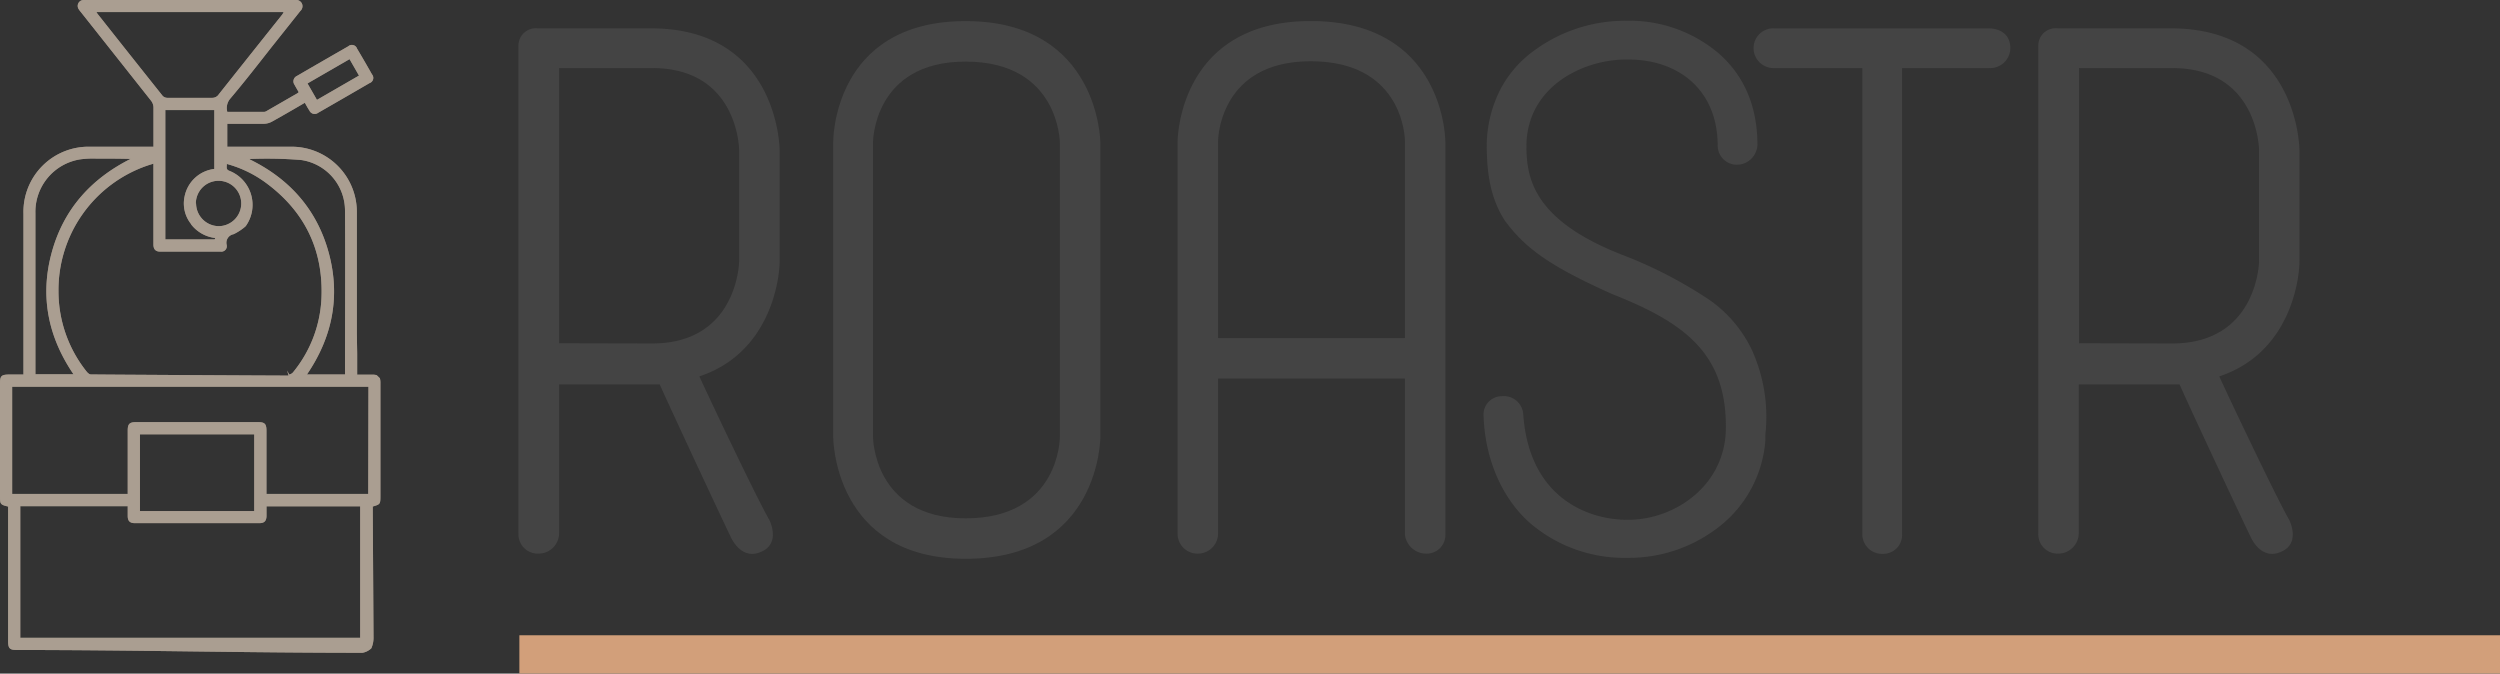 <svg xmlns="http://www.w3.org/2000/svg" viewBox="0 0 456.08 122.89"><rect x="0" y="0" width="456.08" height="122.89" fill="#333333" stroke="none"/><defs><style>.cls-1{fill:#898078;}.cls-2{fill:#aa9e91;}.cls-3,.cls-4{stroke:#000;stroke-width:4px;}.cls-3,.cls-4,.cls-6{stroke-miterlimit:10;}.cls-4{fill:#fff;}.cls-5{fill:#444;}.cls-6{fill:none;stroke:#d29f7a;stroke-width:7px;}</style></defs><title>logo</title><g id="Layer_2" data-name="Layer 2"><g id="Layer_1-2" data-name="Layer 1"><path class="cls-1" d="M68.14,116.24,68,92.41C69.34,92,69.4,92,69.4,90.5q0-10.28,0-20.56A3.1,3.1,0,0,0,69.3,69l-.58-.56a3.17,3.17,0,0,0-.89-.09H65.16V64.49l-.06-3.74q0-10.9,0-21.81A11.91,11.91,0,0,0,52.93,26.77H41.46V22.58c2.28,0,4.5,0,6.71,0a3.2,3.2,0,0,0,1.44-.39c2-1.11,4-2.27,6-3.44.29.49.54,1,.83,1.4a1.05,1.05,0,0,0,1.61.42q4.69-2.69,9.37-5.41a1,1,0,0,0,.43-1.61q-1.33-2.36-2.71-4.68a1,1,0,0,0-1.61-.42q-4.69,2.69-9.37,5.41a1.08,1.08,0,0,0-.42,1.62c.24.45.5.88.76,1.34a2.35,2.35,0,0,1-.25.2l-5.57,3.21a1,1,0,0,1-.47.18H41.47A2.62,2.62,0,0,1,42,18C44.54,15,47,11.84,49.43,8.74L54.79,2a1.17,1.17,0,0,0,.3-1.33A1.18,1.18,0,0,0,53.81,0h-38c-.2,0-.39,0-.59,0a1.08,1.08,0,0,0-.84,1.71c.14.22.33.43.49.64q6.34,8,12.67,16A2.12,2.12,0,0,1,28,19.53c0,1.58,0,3.17,0,4.76v2.48H16.45A11.88,11.88,0,0,0,4.28,39q0,14.2,0,28.4v.93H1.57C.26,68.35,0,68.61,0,69.93Q0,80.25,0,90.57c0,1.41.08,1.51,1.48,1.84v.85q0,11.86,0,23.71c0,1.31.29,1.61,1.57,1.61,22,0,41.11.51,63.06.51a3.13,3.13,0,0,0,1.63-.82A4.73,4.73,0,0,0,68.14,116.24ZM63.77,10.79l1.72,3-7.67,4.43-1.72-3ZM45.6,29a77.64,77.64,0,0,1,9.34.19,9.34,9.34,0,0,1,8,9.28c.07,9.83,0,19.66,0,29.49,0,.1,0,.19,0,.35H56c4.63-6.8,6.12-14.17,4-22.09S52.87,32.65,45.54,29.07C45.58,29,45.59,29,45.6,29ZM17.84,2.58c-.07-.09-.13-.19-.26-.38H51.75a3.7,3.7,0,0,1-.25.44Q45.63,10,39.75,17.41a1.4,1.4,0,0,1-1,.44c-2.73,0-5.46,0-8.19,0a1.24,1.24,0,0,1-.87-.34Q23.76,10.07,17.84,2.58Zm17,38.32a6.53,6.53,0,0,0,4.42,2.52l-.1.25h-9V20.08h8.94V30.82a6.29,6.29,0,0,0-5.42,5A6,6,0,0,0,34.88,40.9Zm.89-3.74a4.14,4.14,0,1,1,4.2,4.1A4.18,4.18,0,0,1,35.77,37.16ZM52.38,67.6l.27.92c-3.12,0-33-.17-36.09-.21-.26,0-.59-.3-.78-.55a23.45,23.45,0,0,1-5.11-14.55,24,24,0,0,1,16.21-23c.34-.12.69-.22,1.11-.35,0,2.24,0,4.41,0,6.58,0,1.43,0,2.68,0,3.86,0,1.44,0,2.88,0,4.32,0,.83.39,1.27,1.18,1.28q5.53,0,11.05,0a1,1,0,0,0,1.13-1.23,1.58,1.58,0,0,1,1.26-1.94,9.84,9.84,0,0,0,2.14-1.4l.13-.15a6.67,6.67,0,0,0-3-10c-.71-.25-.49-.7-.5-1.27a21.57,21.57,0,0,1,6.85,3.24c7.28,5.25,10.82,12.39,10.41,21.35a22.89,22.89,0,0,1-5.13,13.36,1.17,1.17,0,0,1-.75.46M6.46,67.5q0-14.3,0-28.61a9.69,9.69,0,0,1,8.12-9.81,17.24,17.24,0,0,1,2.92-.15c2.09,0,4.19,0,6.33.06-7.29,3.66-12.29,9.27-14.42,17.17s-.65,15.29,4,22.12H6.46Zm59.25,48.85H3.7v-24H23.3c0,.6,0,1.2,0,1.8,0,.89.4,1.29,1.31,1.29H47.3c.93,0,1.31-.4,1.32-1.35,0-.56,0-1.11,0-1.72H65.71ZM25.53,93.24v-14H46.38v14Zm41.65-3.13H48.61v-.77q0-5.38,0-10.76c0-1.25-.31-1.57-1.54-1.57H24.83c-1.19,0-1.53.33-1.53,1.51q0,5.38,0,10.76v.83H2.22V70.55h65Z"/><path class="cls-1" d="M43.85,67.91"/><path class="cls-1" d="M29.68,68.3"/><path class="cls-2" d="M68.14,116.24,68,92.41C69.34,92,69.4,92,69.4,90.5q0-10.28,0-20.56A3.1,3.1,0,0,0,69.3,69l-.58-.56a3.17,3.17,0,0,0-.89-.09H65.16V64.49l-.06-3.74q0-10.9,0-21.81A11.91,11.91,0,0,0,52.93,26.77H41.46V22.58c2.28,0,4.5,0,6.71,0a3.2,3.2,0,0,0,1.44-.39c2-1.11,4-2.27,6-3.44.29.49.54,1,.83,1.4a1.05,1.05,0,0,0,1.61.42q4.69-2.69,9.37-5.41a1,1,0,0,0,.43-1.61q-1.33-2.36-2.71-4.68a1,1,0,0,0-1.61-.42q-4.69,2.69-9.37,5.41a1.08,1.08,0,0,0-.42,1.62c.24.45.5.88.76,1.34a2.35,2.35,0,0,1-.25.2l-5.57,3.21a1,1,0,0,1-.47.18H41.47A2.62,2.62,0,0,1,42,18C44.54,15,47,11.84,49.43,8.74L54.79,2a1.17,1.17,0,0,0,.3-1.33A1.18,1.18,0,0,0,53.81,0h-38c-.2,0-.39,0-.59,0a1.08,1.08,0,0,0-.84,1.71c.14.22.33.43.49.64q6.34,8,12.67,16A2.12,2.12,0,0,1,28,19.53c0,1.58,0,3.17,0,4.76v2.48H16.45A11.88,11.88,0,0,0,4.28,39q0,14.2,0,28.4v.93H1.57C.26,68.35,0,68.61,0,69.93Q0,80.25,0,90.57c0,1.41.08,1.51,1.48,1.84v.85q0,11.86,0,23.71c0,1.31.29,1.61,1.57,1.61,22,0,41.11.51,63.06.51a3.13,3.13,0,0,0,1.63-.82A4.73,4.73,0,0,0,68.14,116.24ZM63.77,10.79l1.72,3-7.67,4.43-1.72-3ZM45.6,29a77.64,77.64,0,0,1,9.34.19,9.34,9.34,0,0,1,8,9.28c.07,9.83,0,19.66,0,29.49,0,.1,0,.19,0,.35H56c4.63-6.8,6.12-14.17,4-22.09S52.87,32.65,45.54,29.07C45.58,29,45.59,29,45.6,29ZM17.84,2.58c-.07-.09-.13-.19-.26-.38H51.75a3.7,3.7,0,0,1-.25.44Q45.63,10,39.75,17.41a1.4,1.4,0,0,1-1,.44c-2.73,0-5.46,0-8.19,0a1.24,1.24,0,0,1-.87-.34Q23.76,10.07,17.84,2.58Zm17,38.32a6.53,6.53,0,0,0,4.42,2.52l-.1.25h-9V20.08h8.94V30.82a6.29,6.29,0,0,0-5.42,5A6,6,0,0,0,34.88,40.9Zm.89-3.74a4.14,4.14,0,1,1,4.2,4.1A4.18,4.18,0,0,1,35.77,37.16ZM52.38,67.6l.27.92c-3.12,0-33-.17-36.09-.21-.26,0-.59-.3-.78-.55a23.45,23.45,0,0,1-5.11-14.55,24,24,0,0,1,16.21-23c.34-.12.69-.22,1.11-.35,0,2.24,0,4.41,0,6.58,0,1.43,0,2.68,0,3.86,0,1.44,0,2.88,0,4.32,0,.83.39,1.27,1.18,1.28q5.53,0,11.05,0a1,1,0,0,0,1.13-1.23,1.58,1.58,0,0,1,1.26-1.94,9.84,9.84,0,0,0,2.14-1.4l.13-.15a6.67,6.67,0,0,0-3-10c-.71-.25-.49-.7-.5-1.27a21.57,21.57,0,0,1,6.85,3.24c7.28,5.25,10.82,12.39,10.41,21.35a22.89,22.89,0,0,1-5.13,13.36,1.17,1.17,0,0,1-.75.46M6.46,67.5q0-14.3,0-28.61a9.69,9.69,0,0,1,8.12-9.81,17.24,17.24,0,0,1,2.92-.15c2.09,0,4.19,0,6.33.06-7.29,3.66-12.29,9.27-14.42,17.17s-.65,15.29,4,22.12H6.46Zm59.25,48.85H3.7v-24H23.3c0,.6,0,1.2,0,1.8,0,.89.4,1.29,1.31,1.29H47.3c.93,0,1.31-.4,1.32-1.35,0-.56,0-1.11,0-1.72H65.71ZM25.53,93.24v-14H46.38v14Zm41.65-3.13H48.61v-.77q0-5.38,0-10.76c0-1.25-.31-1.57-1.54-1.57H24.83c-1.19,0-1.53.33-1.53,1.51q0,5.38,0,10.76v.83H2.22V70.55h65Z"/><path class="cls-3" d="M43.85,67.91"/><path class="cls-4" d="M29.68,68.3"/><path class="cls-5" d="M127.59,68.66c.94,2.15,10.47,22.28,12.75,26.17,0,0,2.15,4.16-1.34,5.77-3.89,1.88-5.77-2.82-5.77-2.82-.81-1.61-10.47-22.28-12.88-27.65H102V97.38A3.76,3.76,0,0,1,98.2,101a3.53,3.53,0,0,1-3.62-3.62V8.26a3.17,3.17,0,0,1,3.49-3.09h20.67c23.35,0,23.49,22.15,23.49,22.15v20.4C142.22,50.81,140.61,64.36,127.59,68.66Zm-8.59-6c15.57,0,15.84-14.9,15.84-14.9V27.32s-.13-14.9-15.84-14.9H102v50.2Z"/><path class="cls-5" d="M152,26s-.27-22.15,24.16-22.15S200.74,26,200.74,26V79.66c0,.13,0,22.28-24.56,22.28C152,101.94,152,79.8,152,79.66ZM193.35,79.8V26c0,.13,0-14.76-17.18-14.76C159.26,11.21,159.26,26,159.26,26V79.66s0,14.9,16.91,14.9C193.35,94.56,193.35,79.8,193.35,79.8Z"/><path class="cls-5" d="M263.68,97.51a3.39,3.39,0,0,1-3.49,3.49,3.91,3.91,0,0,1-3.89-3.49V69.06H222.21V97.51a3.68,3.68,0,0,1-3.62,3.49,3.64,3.64,0,0,1-3.76-3.49V25.84s0-22,24.29-22c24.56,0,24.56,22,24.56,22ZM256.3,61.68v-36s0-14.5-17.18-14.5c-16.91,0-16.91,14.63-16.91,14.63V61.68Z"/><path class="cls-5" d="M322.06,79.26v1.07A22.07,22.07,0,0,1,313.74,96a26.7,26.7,0,0,1-16.64,5.77h-.27a26.46,26.46,0,0,1-17.18-5.91c-5.1-4.16-8.72-11.41-9-20A3.34,3.34,0,0,1,274,72.28a3.54,3.54,0,0,1,3.89,3.35C279,91.07,290,94.83,296.83,94.83H297c8.72,0,17.85-6.44,17.85-16.78.13-13.82-7.92-19.33-20.8-24.43-11.68-5.23-15.84-8.46-19.46-13.29-2.82-4.29-3.36-9.13-3.36-14A22.76,22.76,0,0,1,273.88,16a20.51,20.51,0,0,1,5.91-6.71,28,28,0,0,1,16.91-5.5,25.12,25.12,0,0,1,16.91,6c4.7,4.16,7,9.8,7,16.64a3.76,3.76,0,0,1-3.76,3.62,3.49,3.49,0,0,1-3.49-3.49c0-10.07-7.11-15.84-16.64-15.7h-.13c-7.65,0-18,4.83-18.12,15.7,0,5.77,1.07,13.69,18,20.13a80.23,80.23,0,0,1,15.43,8.05,23.5,23.5,0,0,1,7.65,9A29.53,29.53,0,0,1,322.06,79.26Z"/><path class="cls-5" d="M366.75,8.8a3.69,3.69,0,0,1-3.89,3.62H347v85a3.44,3.44,0,0,1-3.49,3.62,3.59,3.59,0,0,1-3.76-3.49V12.42H323.67a3.65,3.65,0,0,1-3.76-3.62,3.6,3.6,0,0,1,3.89-3.62h39.06C364.07,5.17,366.75,5.71,366.75,8.8Z"/><path class="cls-5" d="M404.87,68.66c.94,2.15,10.47,22.28,12.75,26.17,0,0,2.15,4.16-1.34,5.77-3.89,1.88-5.77-2.82-5.77-2.82C409.7,96.17,400,75.5,397.62,70.13H379.23V97.38a3.76,3.76,0,0,1-3.76,3.62,3.53,3.53,0,0,1-3.62-3.62V8.26a3.16,3.16,0,0,1,3.49-3.09H396c23.35,0,23.49,22.15,23.49,22.15v20.4C419.5,50.81,417.89,64.36,404.87,68.66Zm-8.59-6c15.57,0,15.84-14.9,15.84-14.9V27.32s-.13-14.9-15.84-14.9h-17v50.2Z"/><line class="cls-6" x1="94.75" y1="119.39" x2="456.08" y2="119.39"/></g></g></svg>